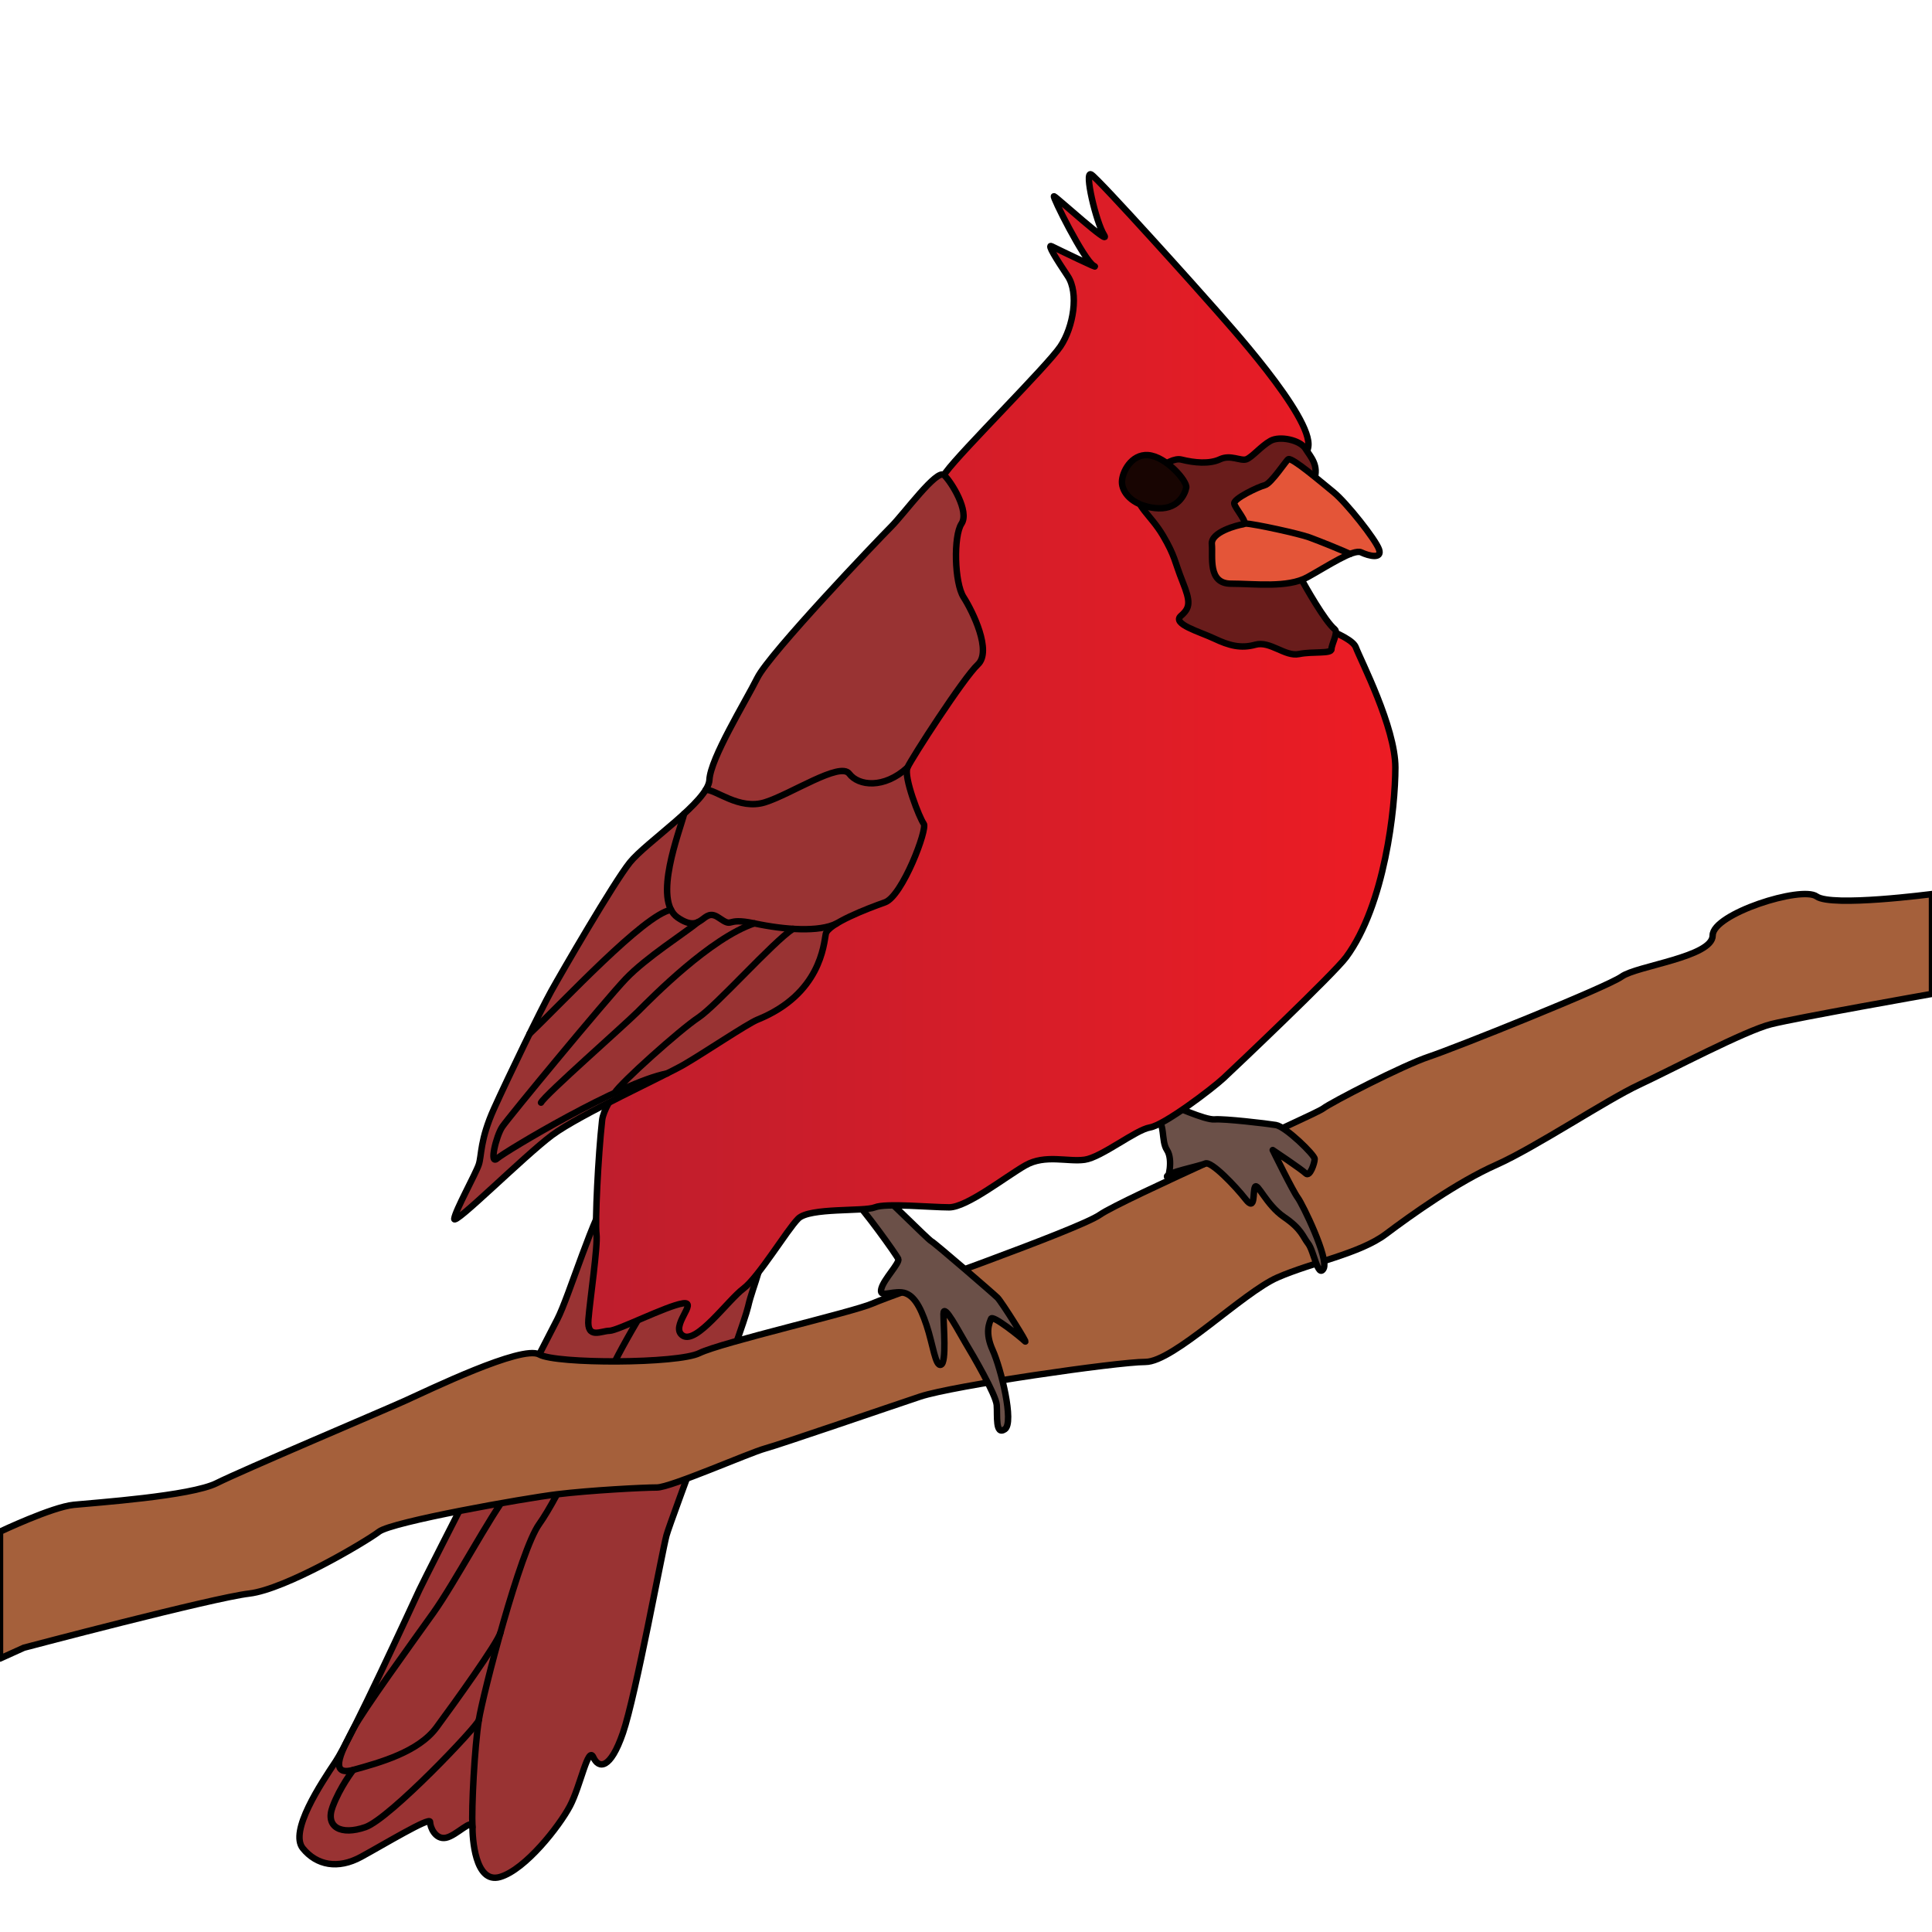 <?xml version="1.0" encoding="utf-8"?>
<!-- Generator: Adobe Illustrator 17.0.0, SVG Export Plug-In . SVG Version: 6.00 Build 0)  -->
<!DOCTYPE svg PUBLIC "-//W3C//DTD SVG 1.1//EN" "http://www.w3.org/Graphics/SVG/1.1/DTD/svg11.dtd">
<svg version="1.1" id="Layer_1" xmlns="http://www.w3.org/2000/svg" xmlns:xlink="http://www.w3.org/1999/xlink" x="0px" y="0px"
	 width="300px" height="300px" viewBox="0 0 300 300" enable-background="new 0 0 300 300" xml:space="preserve">
<path fill="#993333" stroke="#000000" stroke-linecap="round" stroke-linejoin="round" stroke-miterlimit="10" d="M94.761,185.29
	c-2.447,2.774-6.419,16.131-8.23,19.587c-1.811,3.457-20.41,39.833-21.398,41.973c-0.988,2.14-10.699,23.208-13.003,26.665
	c-2.304,3.457-7.242,10.863-5.103,13.497s5.432,3.292,9.053,1.317c3.621-1.975,10.699-6.255,10.699-5.432s0.823,2.798,2.469,2.469
	c1.646-0.329,4.115-3.127,4.115-1.646s0.329,8.888,4.28,7.736s9.217-7.901,10.863-11.028c1.646-3.127,2.798-9.382,3.621-7.572
	c0.823,1.811,2.634,1.975,4.609-3.786c1.975-5.761,6.09-28.19,6.749-30.637s11.851-31.91,12.674-35.531
	c0.823-3.621,2.634-6.584,2.634-12.345C118.792,184.796,97.23,182.491,94.761,185.29z"/>
<path fill="none" stroke="#000000" stroke-linecap="round" stroke-linejoin="round" stroke-miterlimit="10" d="M73.363,283.719
	c-0.165-2.963,0.329-12.509,0.988-16.624c0.658-4.115,6.419-26.336,9.382-30.451s9.382-17.612,10.04-21.069s8.23-15.472,8.23-15.472
	"/>
<path fill="none" stroke="#000000" stroke-linecap="round" stroke-linejoin="round" stroke-miterlimit="10" d="M78.795,232.036
	c-2.634,3.292-8.23,13.826-11.522,18.435c-3.292,4.609-10.995,15.233-12.414,17.989c-1.418,2.756-4.184,7.523,0,6.371
	s10.109-2.798,12.908-6.584s9.473-13.073,9.942-14.726"/>
<path fill="none" stroke="#000000" stroke-linecap="round" stroke-linejoin="round" stroke-miterlimit="10" d="M74.35,267.095
	c-0.126,0.87-13.826,15.308-17.612,16.624s-6.255,0-5.103-3.127c1.152-3.127,3.223-5.761,3.223-5.761"/>
<path fill="#A5603B" stroke="#000000" stroke-linecap="round" stroke-linejoin="round" stroke-miterlimit="10" d="M282.08,139.198
	c-2.353-1.681-16.137,2.69-16.137,6.051c0,3.362-11.767,4.707-14.12,6.388s-25.887,11.094-29.921,12.439
	c-4.034,1.345-15.129,7.06-16.473,8.069c-1.345,1.009-31.266,14.12-34.628,16.473c-3.362,2.353-32.274,12.439-35.3,13.784
	c-3.026,1.345-23.533,6.051-26.895,7.708c-3.362,1.657-22.189,1.705-24.877,0.208c-2.688-1.497-17.147,5.532-20.878,7.213
	s-25.182,10.758-29.216,12.775s-18.827,3.026-22.189,3.362C8.084,234.004,0,237.839,0,237.839v19.698l3.713-1.681
	c0,0,29.249-7.732,34.964-8.405c5.715-0.672,18.154-8.069,20.171-9.612s22.525-5.18,27.646-5.804
	c5.121-0.624,13.369-1.057,15.508-1.057s14.334-5.379,16.789-6.051c2.455-0.672,19.062-6.388,24.104-8.069
	c5.043-1.681,30.593-5.379,34.964-5.379s15.129-10.758,20.508-13.111c5.379-2.353,12.775-3.698,16.81-6.724
	c4.034-3.026,11.094-8.069,17.146-10.758c6.051-2.69,17.146-10.086,22.189-12.439s16.473-8.405,20.508-9.413
	c4.034-1.009,24.981-4.707,24.981-4.707v-15.5C300,138.826,284.433,140.879,282.08,139.198z"/>
<path fill="#6B5048" stroke="#000000" stroke-linecap="round" stroke-linejoin="round" stroke-miterlimit="10" d="M135.476,184.102
	c1.37,1.067,8.646,8.386,9.147,8.637c0.501,0.251,9.648,8.145,10.275,8.771s4.887,7.393,4.26,6.766s-5.012-4.135-5.263-3.508
	c-0.251,0.627-1.002,2.13,0.251,4.887c1.253,2.757,3.383,11.277,1.88,12.28c-1.504,1.002-1.128-2.13-1.253-3.759
	c-0.125-1.629-3.781-7.894-4.772-9.523c-0.992-1.629-3.498-6.516-3.498-4.636s0.501,7.518-0.376,7.894
	c-0.877,0.376-1.253-3.133-2.255-6.14c-1.002-3.007-2.095-4.916-3.867-5.09c-1.772-0.173-3.526,0.898-3.15-0.577
	c0.376-1.475,2.882-3.981,2.631-4.608c-0.251-0.627-5.764-8.27-6.641-8.771C131.967,186.223,134.483,183.329,135.476,184.102z"/>
<path fill="#6B5048" stroke="#000000" stroke-linecap="round" stroke-linejoin="round" stroke-miterlimit="10" d="M181.211,171.312
	c0.838,0.289,5.889,2.631,7.393,2.506c1.504-0.125,8.011,0.628,9.523,0.877c1.512,0.249,6.015,4.636,6.015,5.263
	c0,0.627-0.752,2.882-1.378,2.255s-5.137-3.634-5.137-3.634s3.133,6.39,3.884,7.393c0.752,1.002,4.887,9.523,4.01,11.027
	s-1.504-2.757-2.381-3.884c-0.877-1.128-1.002-2.255-3.759-4.135s-4.135-5.446-4.511-4.665s0.121,3.913-1.443,1.909
	s-5.347-5.984-6.278-5.556c-0.931,0.428-6.094,1.42-5.938,2.047c0.157,0.627,0.995-2.631-0.003-4.135
	c-0.999-1.504-0.122-4.26-2.001-5.513C177.327,171.813,180.066,170.917,181.211,171.312z"/>
<linearGradient id="SVGID_1_" gradientUnits="userSpaceOnUse" x1="91.35" y1="117.317" x2="216.672" y2="117.317">
	<stop  offset="0" style="stop-color:#BE1E2D"/>
	<stop  offset="1" style="stop-color:#ED1C24"/>
</linearGradient>
<path fill="url(#SVGID_1_)" stroke="#000000" stroke-linecap="round" stroke-linejoin="round" stroke-miterlimit="10" d="
	M209.028,148.632c-1.898,2.57-17.292,17.166-19.046,18.795c-1.754,1.629-9.176,7.268-11.417,7.643
	c-2.241,0.376-7.503,4.636-10.135,5.012c-2.631,0.376-6.14-0.877-9.21,0.877c-3.07,1.754-9.084,6.516-11.841,6.516
	c-2.757,0-9.85-0.689-11.528,0s-10.149,0-11.904,1.754c-1.754,1.754-6.14,9.091-8.521,10.873c-2.381,1.782-7.268,8.674-9.398,7.296
	s2.506-5.388,0-5.012c-2.506,0.376-10.149,4.26-11.403,4.26c-1.253,0-3.508,1.378-3.258-1.754c0.251-3.133,1.49-11.429,1.253-13.282
	c-0.237-1.853,0.251-12.029,0.877-17.668c0.627-5.639,19.798-25.06,23.432-34.208s25.687-38.217,25.938-42.352
	c0.251-4.135,1.629-20.8,4.01-24.058c2.381-3.258,15.788-16.54,17.793-19.547s2.882-8.27,1.128-10.901s-3.258-5.012-2.506-4.636
	s8.019,3.884,6.516,3.007s-6.516-10.901-6.14-10.776c0.376,0.125,9.022,8.019,7.769,6.015s-3.133-10.024-2.005-9.398
	c1.128,0.627,17.542,18.921,19.046,20.675c1.504,1.754,15.537,17.041,14.66,21.677c-0.877,4.636-8.019,23.807-4.636,25.311
	c3.383,1.504,11.277,3.759,12.029,5.764c0.752,2.005,6.14,12.405,6.14,18.67S215.043,140.488,209.028,148.632z"/>
<path fill="#993333" stroke="#000000" stroke-linecap="round" stroke-linejoin="round" stroke-miterlimit="10" d="M117.608,158.338
	c-1.535,0.619-8.399,5.23-11.411,6.973c-3.011,1.743-16.165,7.766-20.444,10.935c-4.279,3.17-15.373,14.263-15.214,12.995
	c0.158-1.268,3.328-6.973,3.804-8.399c0.475-1.426,0.158-3.804,2.377-8.716c2.219-4.913,7.29-15.373,8.875-18.225
	c1.585-2.853,9.667-16.799,12.203-19.969s12.203-9.509,12.362-12.837c0.158-3.328,5.547-12.045,7.449-15.848
	c1.902-3.804,18.701-21.395,20.761-23.455s7.117-9.055,8.234-8.014c1.117,1.041,3.969,5.637,2.701,7.539s-1.106,9.192,0.318,11.411
	s4.436,8.399,2.217,10.46s-10.301,14.58-10.935,16.007c-0.634,1.426,1.902,7.924,2.536,8.716c0.634,0.792-3.328,11.252-6.022,12.203
	c-2.694,0.951-8.875,3.328-9.192,4.913C127.909,146.61,127.434,154.376,117.608,158.338z"/>
<path fill="none" stroke="#000000" stroke-linecap="round" stroke-linejoin="round" stroke-miterlimit="10" d="M106.237,126.352
	c-0.673,2.666-4.952,13.443-0.99,16.137c3.962,2.694,3.8-1.743,6.337,0c2.538,1.743,0.794-0.118,5.549,0.892
	c4.754,1.01,10.087,1.392,12.813,0"/>
<path fill="none" stroke="#000000" stroke-linecap="round" stroke-linejoin="round" stroke-miterlimit="10" d="M109.576,122.65
	c1.534-0.129,5.17,3.199,9.216,1.931c4.046-1.268,11.653-6.339,13.079-4.437s5.388,2.377,9.033-0.951"/>
<path fill="none" stroke="#000000" stroke-linecap="round" stroke-linejoin="round" stroke-miterlimit="10" d="M104.2,141.273
	c-4.183,0.741-16.783,14.331-21.973,19.264"/>
<path fill="none" stroke="#000000" stroke-linecap="round" stroke-linejoin="round" stroke-miterlimit="10" d="M108.429,143.159
	c-2.073,1.708-8.096,5.511-11.265,8.839c-3.17,3.328-18.225,21.553-19.176,22.98c-0.951,1.426-2.06,6.022-0.792,4.913
	c1.268-1.109,19.181-11.836,26.389-13.208"/>
<path fill="none" stroke="#000000" stroke-linecap="round" stroke-linejoin="round" stroke-miterlimit="10" d="M117.132,143.381
	c-6.815,2.278-15.848,11.47-18.067,13.689s-14.422,12.924-15.056,14.148"/>
<path fill="none" stroke="#000000" stroke-linecap="round" stroke-linejoin="round" stroke-miterlimit="10" d="M123.134,144.23
	c-3.149,2.063-11.839,11.889-14.705,13.79c-2.866,1.902-12.085,10.161-12.983,11.676"/>
<path fill="#691C1B" stroke="#000000" stroke-linecap="round" stroke-linejoin="round" stroke-miterlimit="10" d="M207.256,97.709
	c0.597,0.49-0.505,2.338-0.505,3.096s-2.906,0.316-5.054,0.758c-2.148,0.442-4.485-2.085-6.76-1.453s-4.106,0.126-6.381-0.948
	c-2.274-1.074-6.633-2.274-5.18-3.538s1.516-2.148,0.253-5.307s-1.137-3.917-3.032-7.139s-4.486-4.801-3.854-6.697
	s4.675-5.623,6.697-5.117c2.022,0.505,4.359,0.728,6.002-0.047c1.643-0.775,3.222,0.332,4.106,0
	c0.884-0.332,2.274-2.038,3.727-2.859s4.612-0.126,5.433,1.2c0.821,1.327,2.148,2.59,1.327,4.928
	c-0.821,2.338-3.159,13.204-2.211,14.91C202.771,91.202,205.717,96.446,207.256,97.709z"/>
<path fill="#180502" stroke="#000000" stroke-linecap="round" stroke-linejoin="round" stroke-miterlimit="10" d="M178.259,70.67
	c-2.587-0.176-4.043,2.653-4.043,4.17c0,1.516,1.453,3.601,5.054,4.043s4.738-2.148,4.928-3.159S181.038,70.859,178.259,70.67z"/>
<path fill="#E45538" stroke="#000000" stroke-linecap="round" stroke-linejoin="round" stroke-miterlimit="10" d="M200.054,71.302
	c-0.293,0.117-2.653,3.791-3.664,4.043c-1.011,0.253-4.865,2.085-4.738,2.843c0.126,0.758,2.274,3.096,1.39,3.222
	c-0.884,0.126-5.054,1.2-4.865,3.096s-0.695,6.128,2.969,6.128c3.664,0,8.781,0.695,11.877-1.011
	c3.096-1.706,7.139-4.422,8.339-3.854c1.2,0.569,3.285,1.074,2.78-0.442c-0.505-1.516-5.054-7.265-7.076-8.908
	C205.045,74.776,200.686,71.049,200.054,71.302z"/>
<path fill="none" stroke="#000000" stroke-linecap="round" stroke-linejoin="round" stroke-miterlimit="10" d="M209.621,86.028
	c-0.722-0.386-4.765-2.028-6.345-2.597c-1.579-0.569-8.319-2.056-10.035-2.165"/>
</svg>
